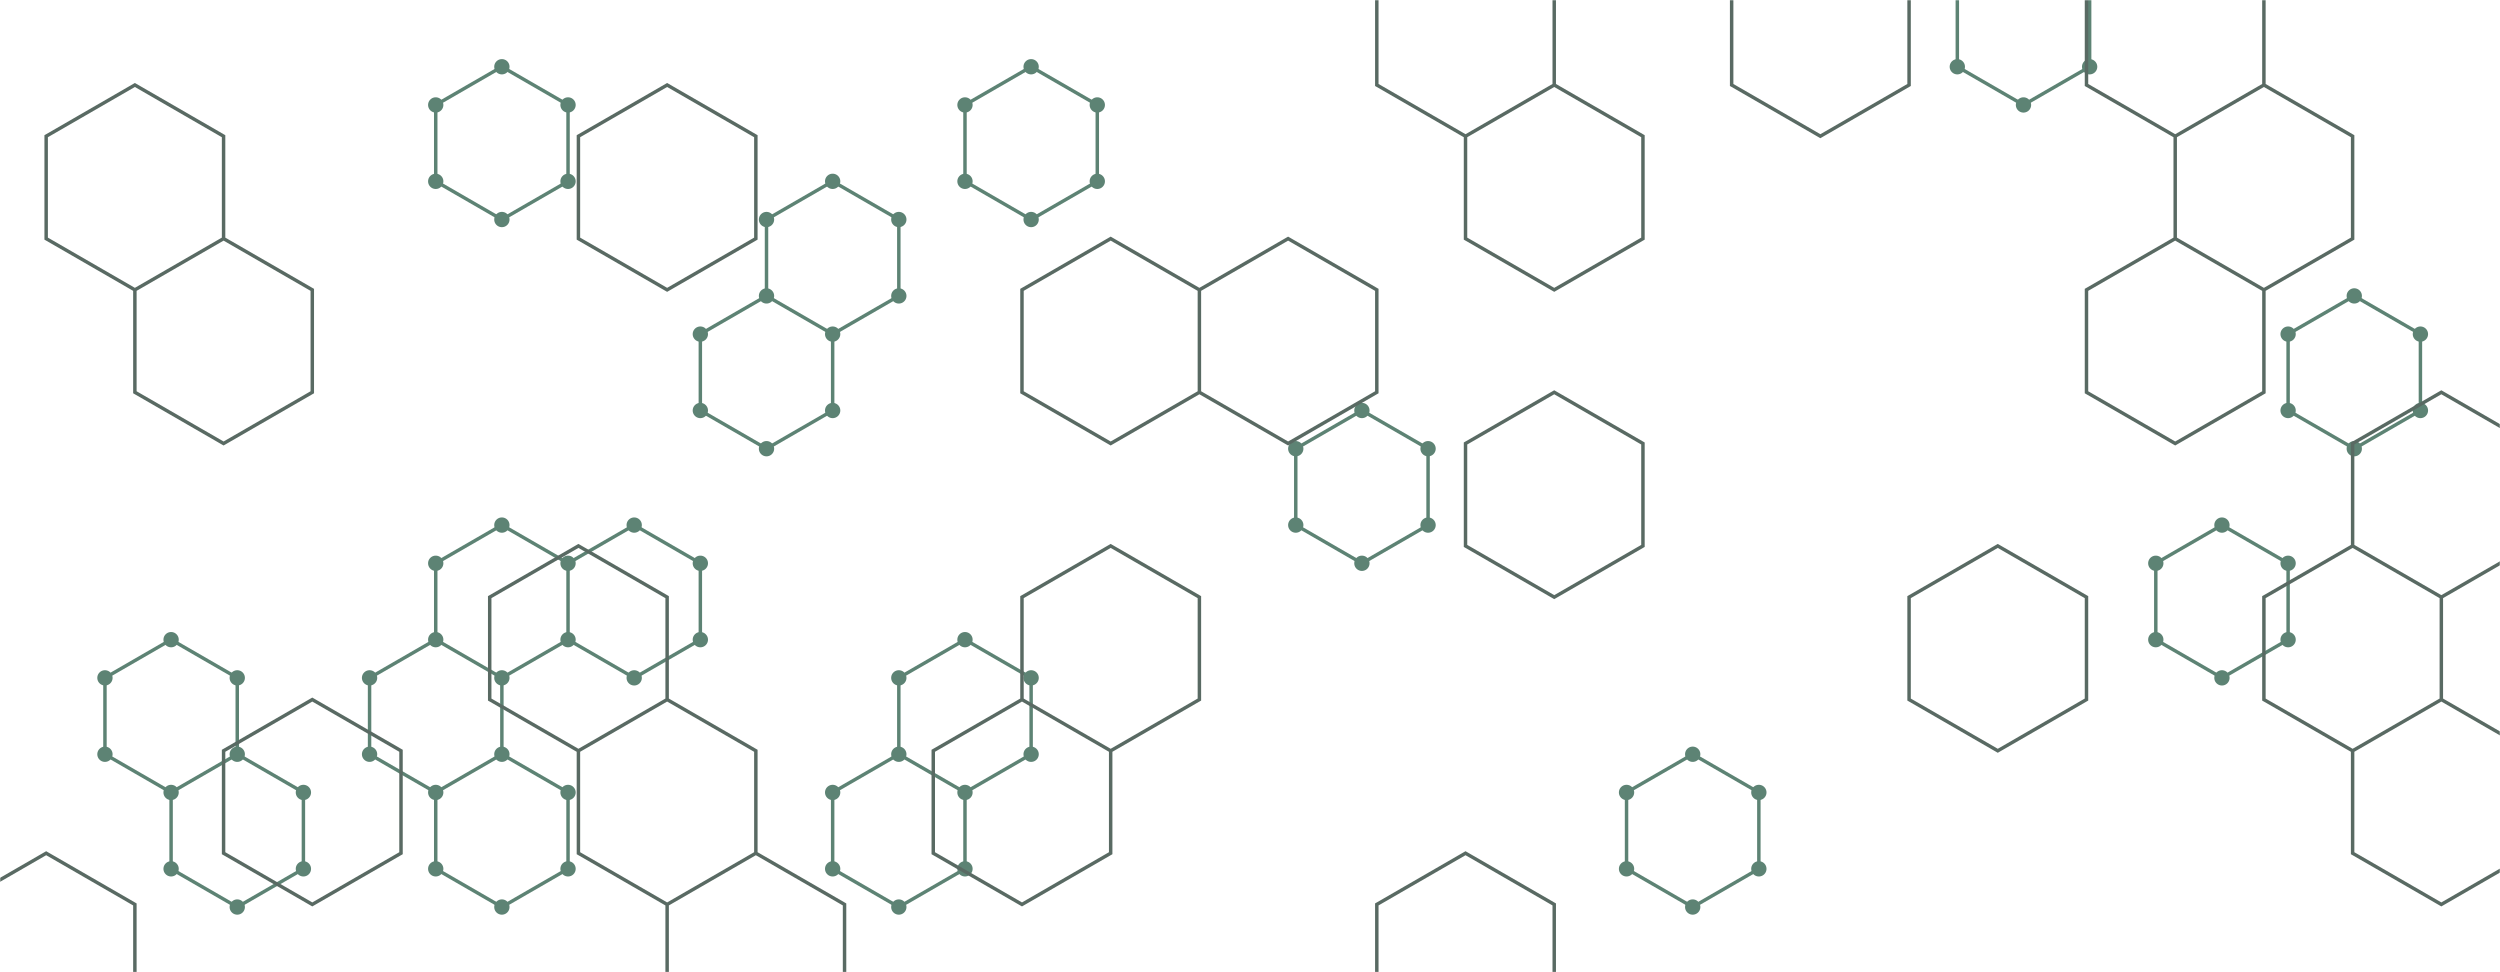 <svg xmlns="http://www.w3.org/2000/svg" version="1.1" xmlns:xlink="http://www.w3.org/1999/xlink" xmlns:svgjs="http://svgjs.com/svgjs" width="1440" height="560" preserveAspectRatio="none" viewBox="0 0 1440 560"><g mask="url(&quot;#SvgjsMask1204&quot;)" fill="none"><path d="M98.55 368.45L136.66 390.45L136.66 434.45L98.55 456.45L60.45 434.45L60.45 390.45zM136.66 434.45L174.76 456.45L174.76 500.45L136.66 522.45L98.55 500.45L98.55 456.45zM289.08 38.45L327.19 60.45L327.19 104.45L289.08 126.45L250.98 104.45L250.98 60.45zM289.08 302.45L327.19 324.45L327.19 368.45L289.08 390.45L250.98 368.45L250.98 324.45zM250.98 368.45L289.08 390.45L289.08 434.45L250.98 456.45L212.87 434.45L212.87 390.45zM289.08 434.45L327.19 456.45L327.19 500.45L289.08 522.45L250.98 500.45L250.98 456.45zM365.3 302.45L403.4 324.45L403.4 368.45L365.3 390.45L327.19 368.45L327.19 324.45zM441.51 170.45L479.61 192.45L479.61 236.45L441.51 258.45L403.4 236.45L403.4 192.45zM479.61 104.45L517.72 126.45L517.72 170.45L479.61 192.45L441.51 170.45L441.51 126.45zM517.72 434.45L555.83 456.45L555.83 500.45L517.72 522.45L479.61 500.45L479.61 456.45zM593.93 38.45L632.04 60.45L632.04 104.45L593.93 126.45L555.83 104.45L555.83 60.45zM555.83 368.45L593.93 390.45L593.93 434.45L555.83 456.45L517.72 434.45L517.72 390.45zM784.46 236.45L822.57 258.45L822.57 302.45L784.46 324.45L746.36 302.45L746.36 258.45zM975 434.45L1013.1 456.45L1013.1 500.45L975 522.45L936.89 500.45L936.89 456.45zM1165.53 -27.55L1203.63 -5.55L1203.63 38.45L1165.53 60.45L1127.42 38.45L1127.42 -5.55zM1279.84 302.45L1317.95 324.45L1317.95 368.45L1279.84 390.45L1241.74 368.45L1241.74 324.45zM1356.06 170.45L1394.16 192.45L1394.16 236.45L1356.06 258.45L1317.95 236.45L1317.95 192.45z" stroke="rgba(93, 131, 116, 1)" stroke-width="2"></path><path d="M94.15 368.45 a4.4 4.4 0 1 0 8.8 0 a4.4 4.4 0 1 0 -8.8 0zM132.26 390.45 a4.4 4.4 0 1 0 8.8 0 a4.4 4.4 0 1 0 -8.8 0zM132.26 434.45 a4.4 4.4 0 1 0 8.8 0 a4.4 4.4 0 1 0 -8.8 0zM94.15 456.45 a4.4 4.4 0 1 0 8.8 0 a4.4 4.4 0 1 0 -8.8 0zM56.05 434.45 a4.4 4.4 0 1 0 8.8 0 a4.4 4.4 0 1 0 -8.8 0zM56.05 390.45 a4.4 4.4 0 1 0 8.8 0 a4.4 4.4 0 1 0 -8.8 0zM170.36 456.45 a4.4 4.4 0 1 0 8.8 0 a4.4 4.4 0 1 0 -8.8 0zM170.36 500.45 a4.4 4.4 0 1 0 8.8 0 a4.4 4.4 0 1 0 -8.8 0zM132.26 522.45 a4.4 4.4 0 1 0 8.8 0 a4.4 4.4 0 1 0 -8.8 0zM94.15 500.45 a4.4 4.4 0 1 0 8.8 0 a4.4 4.4 0 1 0 -8.8 0zM284.68 38.45 a4.4 4.4 0 1 0 8.8 0 a4.4 4.4 0 1 0 -8.8 0zM322.79 60.45 a4.4 4.4 0 1 0 8.8 0 a4.4 4.4 0 1 0 -8.8 0zM322.79 104.45 a4.4 4.4 0 1 0 8.8 0 a4.4 4.4 0 1 0 -8.8 0zM284.68 126.45 a4.4 4.4 0 1 0 8.8 0 a4.4 4.4 0 1 0 -8.8 0zM246.58 104.45 a4.4 4.4 0 1 0 8.8 0 a4.4 4.4 0 1 0 -8.8 0zM246.58 60.45 a4.4 4.4 0 1 0 8.8 0 a4.4 4.4 0 1 0 -8.8 0zM284.68 302.45 a4.4 4.4 0 1 0 8.8 0 a4.4 4.4 0 1 0 -8.8 0zM322.79 324.45 a4.4 4.4 0 1 0 8.8 0 a4.4 4.4 0 1 0 -8.8 0zM322.79 368.45 a4.4 4.4 0 1 0 8.8 0 a4.4 4.4 0 1 0 -8.8 0zM284.68 390.45 a4.4 4.4 0 1 0 8.8 0 a4.4 4.4 0 1 0 -8.8 0zM246.58 368.45 a4.4 4.4 0 1 0 8.8 0 a4.4 4.4 0 1 0 -8.8 0zM246.58 324.45 a4.4 4.4 0 1 0 8.8 0 a4.4 4.4 0 1 0 -8.8 0zM284.68 434.45 a4.4 4.4 0 1 0 8.8 0 a4.4 4.4 0 1 0 -8.8 0zM246.58 456.45 a4.4 4.4 0 1 0 8.8 0 a4.4 4.4 0 1 0 -8.8 0zM208.47 434.45 a4.4 4.4 0 1 0 8.8 0 a4.4 4.4 0 1 0 -8.8 0zM208.47 390.45 a4.4 4.4 0 1 0 8.8 0 a4.4 4.4 0 1 0 -8.8 0zM322.79 456.45 a4.4 4.4 0 1 0 8.8 0 a4.4 4.4 0 1 0 -8.8 0zM322.79 500.45 a4.4 4.4 0 1 0 8.8 0 a4.4 4.4 0 1 0 -8.8 0zM284.68 522.45 a4.4 4.4 0 1 0 8.8 0 a4.4 4.4 0 1 0 -8.8 0zM246.58 500.45 a4.4 4.4 0 1 0 8.8 0 a4.4 4.4 0 1 0 -8.8 0zM360.9 302.45 a4.4 4.4 0 1 0 8.8 0 a4.4 4.4 0 1 0 -8.8 0zM399 324.45 a4.4 4.4 0 1 0 8.8 0 a4.4 4.4 0 1 0 -8.8 0zM399 368.45 a4.4 4.4 0 1 0 8.8 0 a4.4 4.4 0 1 0 -8.8 0zM360.9 390.45 a4.4 4.4 0 1 0 8.8 0 a4.4 4.4 0 1 0 -8.8 0zM437.11 170.45 a4.4 4.4 0 1 0 8.8 0 a4.4 4.4 0 1 0 -8.8 0zM475.21 192.45 a4.4 4.4 0 1 0 8.8 0 a4.4 4.4 0 1 0 -8.8 0zM475.21 236.45 a4.4 4.4 0 1 0 8.8 0 a4.4 4.4 0 1 0 -8.8 0zM437.11 258.45 a4.4 4.4 0 1 0 8.8 0 a4.4 4.4 0 1 0 -8.8 0zM399 236.45 a4.4 4.4 0 1 0 8.8 0 a4.4 4.4 0 1 0 -8.8 0zM399 192.45 a4.4 4.4 0 1 0 8.8 0 a4.4 4.4 0 1 0 -8.8 0zM475.21 104.45 a4.4 4.4 0 1 0 8.8 0 a4.4 4.4 0 1 0 -8.8 0zM513.32 126.45 a4.4 4.4 0 1 0 8.8 0 a4.4 4.4 0 1 0 -8.8 0zM513.32 170.45 a4.4 4.4 0 1 0 8.8 0 a4.4 4.4 0 1 0 -8.8 0zM437.11 126.45 a4.4 4.4 0 1 0 8.8 0 a4.4 4.4 0 1 0 -8.8 0zM513.32 434.45 a4.4 4.4 0 1 0 8.8 0 a4.4 4.4 0 1 0 -8.8 0zM551.43 456.45 a4.4 4.4 0 1 0 8.8 0 a4.4 4.4 0 1 0 -8.8 0zM551.43 500.45 a4.4 4.4 0 1 0 8.8 0 a4.4 4.4 0 1 0 -8.8 0zM513.32 522.45 a4.4 4.4 0 1 0 8.8 0 a4.4 4.4 0 1 0 -8.8 0zM475.21 500.45 a4.4 4.4 0 1 0 8.8 0 a4.4 4.4 0 1 0 -8.8 0zM475.21 456.45 a4.4 4.4 0 1 0 8.8 0 a4.4 4.4 0 1 0 -8.8 0zM589.53 38.45 a4.4 4.4 0 1 0 8.8 0 a4.4 4.4 0 1 0 -8.8 0zM627.64 60.45 a4.4 4.4 0 1 0 8.8 0 a4.4 4.4 0 1 0 -8.8 0zM627.64 104.45 a4.4 4.4 0 1 0 8.8 0 a4.4 4.4 0 1 0 -8.8 0zM589.53 126.45 a4.4 4.4 0 1 0 8.8 0 a4.4 4.4 0 1 0 -8.8 0zM551.43 104.45 a4.4 4.4 0 1 0 8.8 0 a4.4 4.4 0 1 0 -8.8 0zM551.43 60.45 a4.4 4.4 0 1 0 8.8 0 a4.4 4.4 0 1 0 -8.8 0zM551.43 368.45 a4.4 4.4 0 1 0 8.8 0 a4.4 4.4 0 1 0 -8.8 0zM589.53 390.45 a4.4 4.4 0 1 0 8.8 0 a4.4 4.4 0 1 0 -8.8 0zM589.53 434.45 a4.4 4.4 0 1 0 8.8 0 a4.4 4.4 0 1 0 -8.8 0zM513.32 390.45 a4.4 4.4 0 1 0 8.8 0 a4.4 4.4 0 1 0 -8.8 0zM780.06 236.45 a4.4 4.4 0 1 0 8.8 0 a4.4 4.4 0 1 0 -8.8 0zM818.17 258.45 a4.4 4.4 0 1 0 8.8 0 a4.4 4.4 0 1 0 -8.8 0zM818.17 302.45 a4.4 4.4 0 1 0 8.8 0 a4.4 4.4 0 1 0 -8.8 0zM780.06 324.45 a4.4 4.4 0 1 0 8.8 0 a4.4 4.4 0 1 0 -8.8 0zM741.96 302.45 a4.4 4.4 0 1 0 8.8 0 a4.4 4.4 0 1 0 -8.8 0zM741.96 258.45 a4.4 4.4 0 1 0 8.8 0 a4.4 4.4 0 1 0 -8.8 0zM970.6 434.45 a4.4 4.4 0 1 0 8.8 0 a4.4 4.4 0 1 0 -8.8 0zM1008.7 456.45 a4.4 4.4 0 1 0 8.8 0 a4.4 4.4 0 1 0 -8.8 0zM1008.7 500.45 a4.4 4.4 0 1 0 8.8 0 a4.4 4.4 0 1 0 -8.8 0zM970.6 522.45 a4.4 4.4 0 1 0 8.8 0 a4.4 4.4 0 1 0 -8.8 0zM932.49 500.45 a4.4 4.4 0 1 0 8.8 0 a4.4 4.4 0 1 0 -8.8 0zM932.49 456.45 a4.4 4.4 0 1 0 8.8 0 a4.4 4.4 0 1 0 -8.8 0zM1161.13 -27.55 a4.4 4.4 0 1 0 8.8 0 a4.4 4.4 0 1 0 -8.8 0zM1199.23 -5.55 a4.4 4.4 0 1 0 8.8 0 a4.4 4.4 0 1 0 -8.8 0zM1199.23 38.45 a4.4 4.4 0 1 0 8.8 0 a4.4 4.4 0 1 0 -8.8 0zM1161.13 60.45 a4.4 4.4 0 1 0 8.8 0 a4.4 4.4 0 1 0 -8.8 0zM1123.02 38.45 a4.4 4.4 0 1 0 8.8 0 a4.4 4.4 0 1 0 -8.8 0zM1123.02 -5.55 a4.4 4.4 0 1 0 8.8 0 a4.4 4.4 0 1 0 -8.8 0zM1275.44 302.45 a4.4 4.4 0 1 0 8.8 0 a4.4 4.4 0 1 0 -8.8 0zM1313.55 324.45 a4.4 4.4 0 1 0 8.8 0 a4.4 4.4 0 1 0 -8.8 0zM1313.55 368.45 a4.4 4.4 0 1 0 8.8 0 a4.4 4.4 0 1 0 -8.8 0zM1275.44 390.45 a4.4 4.4 0 1 0 8.8 0 a4.4 4.4 0 1 0 -8.8 0zM1237.34 368.45 a4.4 4.4 0 1 0 8.8 0 a4.4 4.4 0 1 0 -8.8 0zM1237.34 324.45 a4.4 4.4 0 1 0 8.8 0 a4.4 4.4 0 1 0 -8.8 0zM1351.66 170.45 a4.4 4.4 0 1 0 8.8 0 a4.4 4.4 0 1 0 -8.8 0zM1389.76 192.45 a4.4 4.4 0 1 0 8.8 0 a4.4 4.4 0 1 0 -8.8 0zM1389.76 236.45 a4.4 4.4 0 1 0 8.8 0 a4.4 4.4 0 1 0 -8.8 0zM1351.66 258.45 a4.4 4.4 0 1 0 8.8 0 a4.4 4.4 0 1 0 -8.8 0zM1313.55 236.45 a4.4 4.4 0 1 0 8.8 0 a4.4 4.4 0 1 0 -8.8 0zM1313.55 192.45 a4.4 4.4 0 1 0 8.8 0 a4.4 4.4 0 1 0 -8.8 0z" fill="rgba(93, 131, 116, 1)"></path><path d="M77.69 48.95L128.78 78.45L128.78 137.45L77.69 166.95L26.59 137.45L26.59 78.45zM26.59 491.45L77.69 520.95L77.69 579.95L26.59 609.45L-24.51 579.95L-24.51 520.95zM128.78 137.45L179.88 166.95L179.88 225.95L128.78 255.45L77.69 225.95L77.69 166.95zM179.88 402.95L230.98 432.45L230.98 491.45L179.88 520.95L128.78 491.45L128.78 432.45zM384.27 48.95L435.37 78.45L435.37 137.45L384.27 166.95L333.17 137.45L333.17 78.45zM333.17 314.45L384.27 343.95L384.27 402.95L333.17 432.45L282.07 402.95L282.07 343.95zM384.27 402.95L435.37 432.45L435.37 491.45L384.27 520.95L333.17 491.45L333.17 432.45zM435.37 491.45L486.46 520.95L486.46 579.95L435.37 609.45L384.27 579.95L384.27 520.95zM588.66 402.95L639.75 432.45L639.75 491.45L588.66 520.95L537.56 491.45L537.56 432.45zM639.75 137.45L690.85 166.95L690.85 225.95L639.75 255.45L588.66 225.95L588.66 166.95zM639.75 314.45L690.85 343.95L690.85 402.95L639.75 432.45L588.66 402.95L588.66 343.95zM741.95 137.45L793.04 166.95L793.04 225.95L741.95 255.45L690.85 225.95L690.85 166.95zM844.14 -39.55L895.24 -10.05L895.24 48.95L844.14 78.45L793.04 48.95L793.04 -10.05zM895.24 48.95L946.34 78.45L946.34 137.45L895.24 166.95L844.14 137.45L844.14 78.45zM895.24 225.95L946.34 255.45L946.34 314.45L895.24 343.95L844.14 314.45L844.14 255.45zM844.14 491.45L895.24 520.95L895.24 579.95L844.14 609.45L793.04 579.95L793.04 520.95zM1048.53 -39.55L1099.63 -10.05L1099.63 48.95L1048.53 78.45L997.43 48.95L997.43 -10.05zM1150.72 314.45L1201.82 343.95L1201.82 402.95L1150.72 432.45L1099.63 402.95L1099.63 343.95zM1252.92 -39.55L1304.01 -10.05L1304.01 48.95L1252.92 78.45L1201.82 48.95L1201.82 -10.05zM1304.01 48.95L1355.11 78.45L1355.11 137.45L1304.01 166.95L1252.92 137.45L1252.92 78.45zM1252.92 137.45L1304.01 166.95L1304.01 225.95L1252.92 255.45L1201.82 225.95L1201.82 166.95zM1406.21 225.95L1457.3 255.45L1457.3 314.45L1406.21 343.95L1355.11 314.45L1355.11 255.45zM1355.11 314.45L1406.21 343.95L1406.21 402.95L1355.11 432.45L1304.01 402.95L1304.01 343.95zM1406.21 402.95L1457.3 432.45L1457.3 491.45L1406.21 520.95L1355.11 491.45L1355.11 432.45zM1508.4 225.95L1559.5 255.45L1559.5 314.45L1508.4 343.95L1457.3 314.45L1457.3 255.45z" stroke="rgba(89, 106, 99, 1)" stroke-width="2"></path></g><defs><mask id="SvgjsMask1204"><rect width="1440" height="560" fill="#ffffff"></rect></mask></defs></svg>